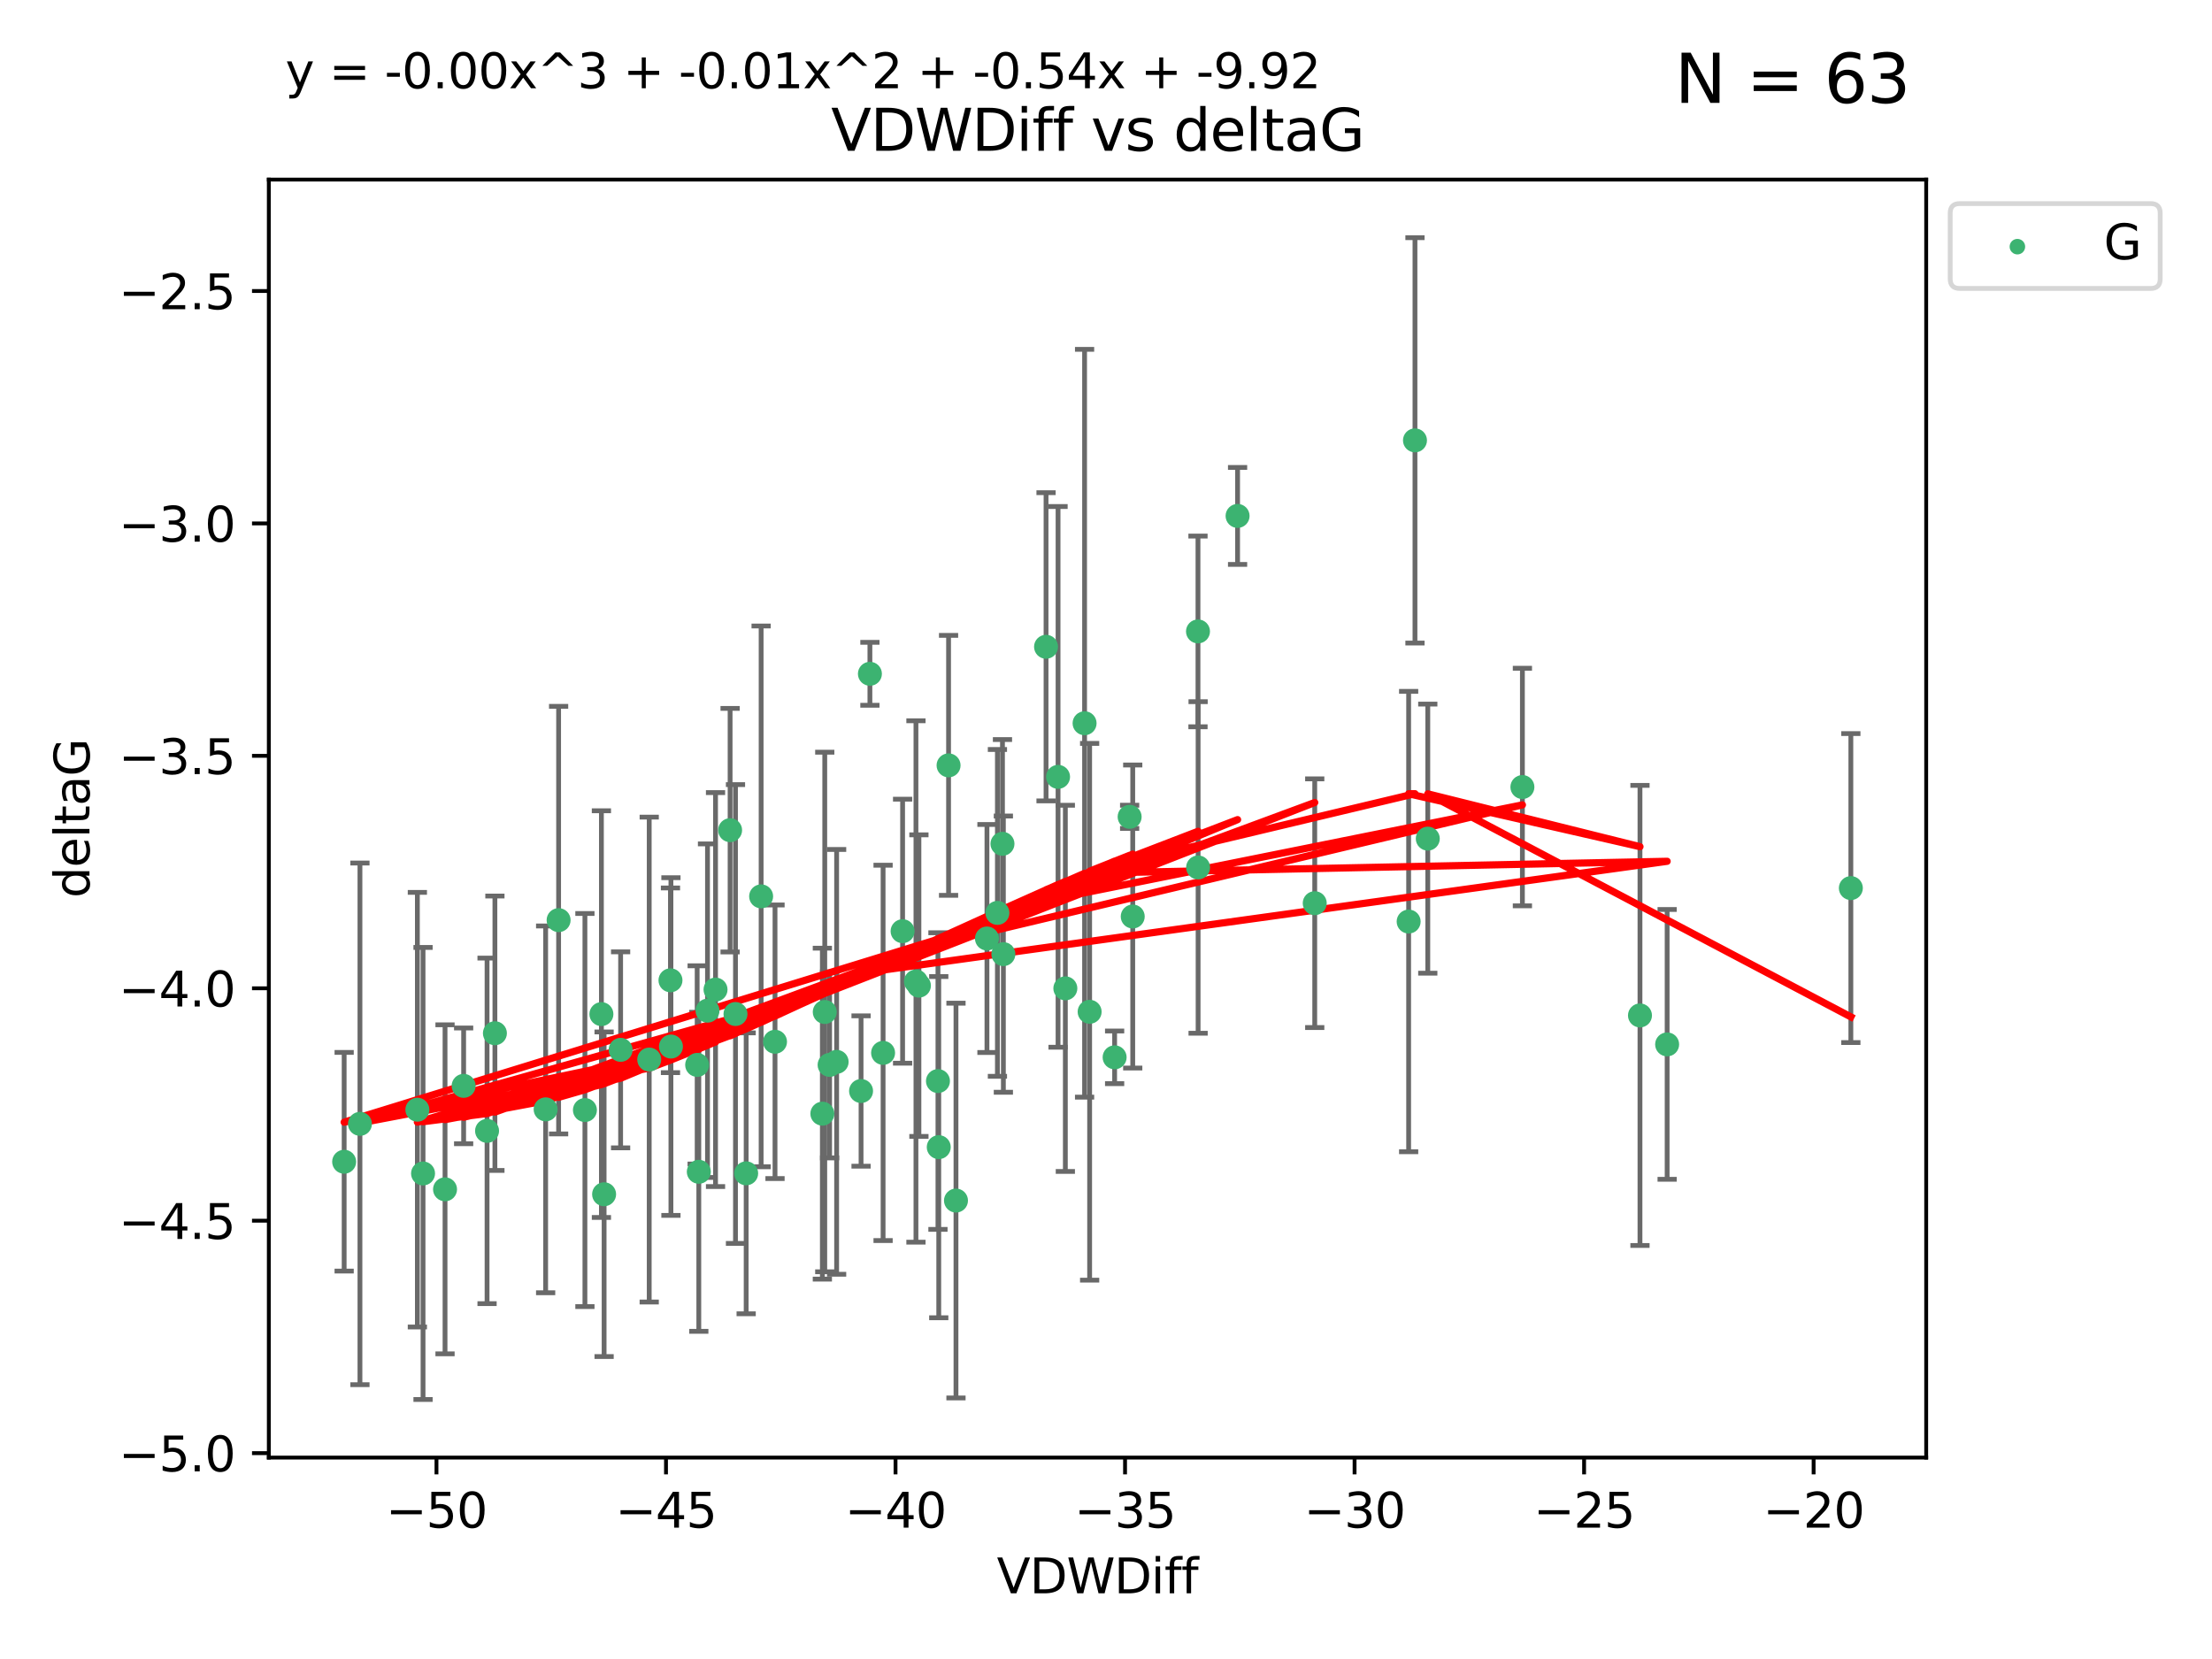 <?xml version="1.0" encoding="utf-8" standalone="no"?>
<!DOCTYPE svg PUBLIC "-//W3C//DTD SVG 1.1//EN"
  "http://www.w3.org/Graphics/SVG/1.1/DTD/svg11.dtd">
<svg xmlns:xlink="http://www.w3.org/1999/xlink" width="460.8pt" height="345.6pt" viewBox="0 0 460.8 345.6" xmlns="http://www.w3.org/2000/svg" version="1.1">
 <defs>
  <style type="text/css">*{stroke-linejoin: round; stroke-linecap: butt}</style>
 </defs>
 <g id="figure_1">
  <g id="patch_1">
   <path d="M 0 345.6 
L 460.8 345.6 
L 460.8 0 
L 0 0 
z
" style="fill: #ffffff"/>
  </g>
  <g id="axes_1">
   <g id="patch_2">
    <path d="M 56 303.64 
L 401.26 303.64 
L 401.26 37.411 
L 56 37.411 
z
" style="fill: #ffffff"/>
   </g>
   <g id="PathCollection_1">
    <defs>
     <path id="m3de8882689" d="M 0 1.118 
C 0.297 1.118 0.581 1 0.791 0.791 
C 1 0.581 1.118 0.297 1.118 0 
C 1.118 -0.297 1 -0.581 0.791 -0.791 
C 0.581 -1 0.297 -1.118 0 -1.118 
C -0.297 -1.118 -0.581 -1 -0.791 -0.791 
C -1 -0.581 -1.118 -0.297 -1.118 0 
C -1.118 0.297 -1 0.581 -0.791 0.791 
C -0.581 1 -0.297 1.118 0 1.118 
z
" style="stroke: #3cb371"/>
    </defs>
    <g clip-path="url(#p33f4c40bb8)">
     <use xlink:href="#m3de8882689" x="145.232" y="221.839" style="fill: #3cb371; stroke: #3cb371"/>
     <use xlink:href="#m3de8882689" x="88.128" y="244.454" style="fill: #3cb371; stroke: #3cb371"/>
     <use xlink:href="#m3de8882689" x="101.463" y="235.581" style="fill: #3cb371; stroke: #3cb371"/>
     <use xlink:href="#m3de8882689" x="149.058" y="206.146" style="fill: #3cb371; stroke: #3cb371"/>
     <use xlink:href="#m3de8882689" x="139.768" y="218.017" style="fill: #3cb371; stroke: #3cb371"/>
     <use xlink:href="#m3de8882689" x="135.244" y="220.725" style="fill: #3cb371; stroke: #3cb371"/>
     <use xlink:href="#m3de8882689" x="74.983" y="234.121" style="fill: #3cb371; stroke: #3cb371"/>
     <use xlink:href="#m3de8882689" x="172.823" y="221.839" style="fill: #3cb371; stroke: #3cb371"/>
     <use xlink:href="#m3de8882689" x="195.56" y="238.972" style="fill: #3cb371; stroke: #3cb371"/>
     <use xlink:href="#m3de8882689" x="71.694" y="242.013" style="fill: #3cb371; stroke: #3cb371"/>
     <use xlink:href="#m3de8882689" x="147.387" y="210.541" style="fill: #3cb371; stroke: #3cb371"/>
     <use xlink:href="#m3de8882689" x="145.574" y="244.106" style="fill: #3cb371; stroke: #3cb371"/>
     <use xlink:href="#m3de8882689" x="113.668" y="231.1" style="fill: #3cb371; stroke: #3cb371"/>
     <use xlink:href="#m3de8882689" x="92.709" y="247.757" style="fill: #3cb371; stroke: #3cb371"/>
     <use xlink:href="#m3de8882689" x="158.557" y="186.729" style="fill: #3cb371; stroke: #3cb371"/>
     <use xlink:href="#m3de8882689" x="188.027" y="193.984" style="fill: #3cb371; stroke: #3cb371"/>
     <use xlink:href="#m3de8882689" x="171.813" y="210.816" style="fill: #3cb371; stroke: #3cb371"/>
     <use xlink:href="#m3de8882689" x="129.286" y="218.701" style="fill: #3cb371; stroke: #3cb371"/>
     <use xlink:href="#m3de8882689" x="86.946" y="231.169" style="fill: #3cb371; stroke: #3cb371"/>
     <use xlink:href="#m3de8882689" x="161.45" y="217.019" style="fill: #3cb371; stroke: #3cb371"/>
     <use xlink:href="#m3de8882689" x="174.285" y="221.206" style="fill: #3cb371; stroke: #3cb371"/>
     <use xlink:href="#m3de8882689" x="195.393" y="225.206" style="fill: #3cb371; stroke: #3cb371"/>
     <use xlink:href="#m3de8882689" x="116.369" y="191.682" style="fill: #3cb371; stroke: #3cb371"/>
     <use xlink:href="#m3de8882689" x="121.849" y="231.244" style="fill: #3cb371; stroke: #3cb371"/>
     <use xlink:href="#m3de8882689" x="153.216" y="211.237" style="fill: #3cb371; stroke: #3cb371"/>
     <use xlink:href="#m3de8882689" x="152.094" y="172.942" style="fill: #3cb371; stroke: #3cb371"/>
     <use xlink:href="#m3de8882689" x="179.374" y="227.278" style="fill: #3cb371; stroke: #3cb371"/>
     <use xlink:href="#m3de8882689" x="103.098" y="215.242" style="fill: #3cb371; stroke: #3cb371"/>
     <use xlink:href="#m3de8882689" x="171.313" y="231.996" style="fill: #3cb371; stroke: #3cb371"/>
     <use xlink:href="#m3de8882689" x="273.883" y="188.152" style="fill: #3cb371; stroke: #3cb371"/>
     <use xlink:href="#m3de8882689" x="96.584" y="226.203" style="fill: #3cb371; stroke: #3cb371"/>
     <use xlink:href="#m3de8882689" x="125.285" y="211.258" style="fill: #3cb371; stroke: #3cb371"/>
     <use xlink:href="#m3de8882689" x="125.846" y="248.785" style="fill: #3cb371; stroke: #3cb371"/>
     <use xlink:href="#m3de8882689" x="155.439" y="244.427" style="fill: #3cb371; stroke: #3cb371"/>
     <use xlink:href="#m3de8882689" x="235.969" y="190.925" style="fill: #3cb371; stroke: #3cb371"/>
     <use xlink:href="#m3de8882689" x="217.911" y="134.737" style="fill: #3cb371; stroke: #3cb371"/>
     <use xlink:href="#m3de8882689" x="249.563" y="131.536" style="fill: #3cb371; stroke: #3cb371"/>
     <use xlink:href="#m3de8882689" x="190.81" y="204.459" style="fill: #3cb371; stroke: #3cb371"/>
     <use xlink:href="#m3de8882689" x="232.197" y="220.259" style="fill: #3cb371; stroke: #3cb371"/>
     <use xlink:href="#m3de8882689" x="209.021" y="198.764" style="fill: #3cb371; stroke: #3cb371"/>
     <use xlink:href="#m3de8882689" x="183.964" y="219.335" style="fill: #3cb371; stroke: #3cb371"/>
     <use xlink:href="#m3de8882689" x="199.148" y="250.1" style="fill: #3cb371; stroke: #3cb371"/>
     <use xlink:href="#m3de8882689" x="249.589" y="180.705" style="fill: #3cb371; stroke: #3cb371"/>
     <use xlink:href="#m3de8882689" x="205.601" y="195.507" style="fill: #3cb371; stroke: #3cb371"/>
     <use xlink:href="#m3de8882689" x="139.672" y="204.216" style="fill: #3cb371; stroke: #3cb371"/>
     <use xlink:href="#m3de8882689" x="221.931" y="205.891" style="fill: #3cb371; stroke: #3cb371"/>
     <use xlink:href="#m3de8882689" x="191.428" y="205.324" style="fill: #3cb371; stroke: #3cb371"/>
     <use xlink:href="#m3de8882689" x="317.144" y="163.954" style="fill: #3cb371; stroke: #3cb371"/>
     <use xlink:href="#m3de8882689" x="208.833" y="175.78" style="fill: #3cb371; stroke: #3cb371"/>
     <use xlink:href="#m3de8882689" x="225.939" y="150.666" style="fill: #3cb371; stroke: #3cb371"/>
     <use xlink:href="#m3de8882689" x="347.295" y="217.565" style="fill: #3cb371; stroke: #3cb371"/>
     <use xlink:href="#m3de8882689" x="181.218" y="140.365" style="fill: #3cb371; stroke: #3cb371"/>
     <use xlink:href="#m3de8882689" x="257.811" y="107.475" style="fill: #3cb371; stroke: #3cb371"/>
     <use xlink:href="#m3de8882689" x="207.78" y="190.172" style="fill: #3cb371; stroke: #3cb371"/>
     <use xlink:href="#m3de8882689" x="220.412" y="161.836" style="fill: #3cb371; stroke: #3cb371"/>
     <use xlink:href="#m3de8882689" x="197.604" y="159.439" style="fill: #3cb371; stroke: #3cb371"/>
     <use xlink:href="#m3de8882689" x="235.324" y="170.16" style="fill: #3cb371; stroke: #3cb371"/>
     <use xlink:href="#m3de8882689" x="226.991" y="210.775" style="fill: #3cb371; stroke: #3cb371"/>
     <use xlink:href="#m3de8882689" x="294.765" y="91.737" style="fill: #3cb371; stroke: #3cb371"/>
     <use xlink:href="#m3de8882689" x="293.447" y="191.977" style="fill: #3cb371; stroke: #3cb371"/>
     <use xlink:href="#m3de8882689" x="341.637" y="211.534" style="fill: #3cb371; stroke: #3cb371"/>
     <use xlink:href="#m3de8882689" x="297.434" y="174.704" style="fill: #3cb371; stroke: #3cb371"/>
     <use xlink:href="#m3de8882689" x="385.566" y="185.004" style="fill: #3cb371; stroke: #3cb371"/>
    </g>
   </g>
   <g id="matplotlib.axis_1">
    <g id="xtick_1">
     <g id="line2d_1">
      <defs>
       <path id="ma4b8aa9ed6" d="M 0 0 
L 0 3.5 
" style="stroke: #000000; stroke-width: 0.8"/>
      </defs>
      <g>
       <use xlink:href="#ma4b8aa9ed6" x="90.925" y="303.64" style="stroke: #000000; stroke-width: 0.8"/>
      </g>
     </g>
     <g id="text_1">
      <!-- −50 -->
      <g transform="translate(80.373 318.238)scale(0.1 -0.1)">
       <defs>
        <path id="DejaVuSans-2212" d="M 678 2272 
L 4684 2272 
L 4684 1741 
L 678 1741 
L 678 2272 
z
" transform="scale(0.016)"/>
        <path id="DejaVuSans-35" d="M 691 4666 
L 3169 4666 
L 3169 4134 
L 1269 4134 
L 1269 2991 
Q 1406 3038 1543 3061 
Q 1681 3084 1819 3084 
Q 2600 3084 3056 2656 
Q 3513 2228 3513 1497 
Q 3513 744 3044 326 
Q 2575 -91 1722 -91 
Q 1428 -91 1123 -41 
Q 819 9 494 109 
L 494 744 
Q 775 591 1075 516 
Q 1375 441 1709 441 
Q 2250 441 2565 725 
Q 2881 1009 2881 1497 
Q 2881 1984 2565 2268 
Q 2250 2553 1709 2553 
Q 1456 2553 1204 2497 
Q 953 2441 691 2322 
L 691 4666 
z
" transform="scale(0.016)"/>
        <path id="DejaVuSans-30" d="M 2034 4250 
Q 1547 4250 1301 3770 
Q 1056 3291 1056 2328 
Q 1056 1369 1301 889 
Q 1547 409 2034 409 
Q 2525 409 2770 889 
Q 3016 1369 3016 2328 
Q 3016 3291 2770 3770 
Q 2525 4250 2034 4250 
z
M 2034 4750 
Q 2819 4750 3233 4129 
Q 3647 3509 3647 2328 
Q 3647 1150 3233 529 
Q 2819 -91 2034 -91 
Q 1250 -91 836 529 
Q 422 1150 422 2328 
Q 422 3509 836 4129 
Q 1250 4750 2034 4750 
z
" transform="scale(0.016)"/>
       </defs>
       <use xlink:href="#DejaVuSans-2212"/>
       <use xlink:href="#DejaVuSans-35" x="83.789"/>
       <use xlink:href="#DejaVuSans-30" x="147.412"/>
      </g>
     </g>
    </g>
    <g id="xtick_2">
     <g id="line2d_2">
      <g>
       <use xlink:href="#ma4b8aa9ed6" x="138.74" y="303.64" style="stroke: #000000; stroke-width: 0.8"/>
      </g>
     </g>
     <g id="text_2">
      <!-- −45 -->
      <g transform="translate(128.187 318.238)scale(0.1 -0.1)">
       <defs>
        <path id="DejaVuSans-34" d="M 2419 4116 
L 825 1625 
L 2419 1625 
L 2419 4116 
z
M 2253 4666 
L 3047 4666 
L 3047 1625 
L 3713 1625 
L 3713 1100 
L 3047 1100 
L 3047 0 
L 2419 0 
L 2419 1100 
L 313 1100 
L 313 1709 
L 2253 4666 
z
" transform="scale(0.016)"/>
       </defs>
       <use xlink:href="#DejaVuSans-2212"/>
       <use xlink:href="#DejaVuSans-34" x="83.789"/>
       <use xlink:href="#DejaVuSans-35" x="147.412"/>
      </g>
     </g>
    </g>
    <g id="xtick_3">
     <g id="line2d_3">
      <g>
       <use xlink:href="#ma4b8aa9ed6" x="186.554" y="303.64" style="stroke: #000000; stroke-width: 0.8"/>
      </g>
     </g>
     <g id="text_3">
      <!-- −40 -->
      <g transform="translate(176.001 318.238)scale(0.1 -0.1)">
       <use xlink:href="#DejaVuSans-2212"/>
       <use xlink:href="#DejaVuSans-34" x="83.789"/>
       <use xlink:href="#DejaVuSans-30" x="147.412"/>
      </g>
     </g>
    </g>
    <g id="xtick_4">
     <g id="line2d_4">
      <g>
       <use xlink:href="#ma4b8aa9ed6" x="234.368" y="303.64" style="stroke: #000000; stroke-width: 0.8"/>
      </g>
     </g>
     <g id="text_4">
      <!-- −35 -->
      <g transform="translate(223.815 318.238)scale(0.1 -0.1)">
       <defs>
        <path id="DejaVuSans-33" d="M 2597 2516 
Q 3050 2419 3304 2112 
Q 3559 1806 3559 1356 
Q 3559 666 3084 287 
Q 2609 -91 1734 -91 
Q 1441 -91 1130 -33 
Q 819 25 488 141 
L 488 750 
Q 750 597 1062 519 
Q 1375 441 1716 441 
Q 2309 441 2620 675 
Q 2931 909 2931 1356 
Q 2931 1769 2642 2001 
Q 2353 2234 1838 2234 
L 1294 2234 
L 1294 2753 
L 1863 2753 
Q 2328 2753 2575 2939 
Q 2822 3125 2822 3475 
Q 2822 3834 2567 4026 
Q 2313 4219 1838 4219 
Q 1578 4219 1281 4162 
Q 984 4106 628 3988 
L 628 4550 
Q 988 4650 1302 4700 
Q 1616 4750 1894 4750 
Q 2613 4750 3031 4423 
Q 3450 4097 3450 3541 
Q 3450 3153 3228 2886 
Q 3006 2619 2597 2516 
z
" transform="scale(0.016)"/>
       </defs>
       <use xlink:href="#DejaVuSans-2212"/>
       <use xlink:href="#DejaVuSans-33" x="83.789"/>
       <use xlink:href="#DejaVuSans-35" x="147.412"/>
      </g>
     </g>
    </g>
    <g id="xtick_5">
     <g id="line2d_5">
      <g>
       <use xlink:href="#ma4b8aa9ed6" x="282.182" y="303.64" style="stroke: #000000; stroke-width: 0.8"/>
      </g>
     </g>
     <g id="text_5">
      <!-- −30 -->
      <g transform="translate(271.629 318.238)scale(0.1 -0.1)">
       <use xlink:href="#DejaVuSans-2212"/>
       <use xlink:href="#DejaVuSans-33" x="83.789"/>
       <use xlink:href="#DejaVuSans-30" x="147.412"/>
      </g>
     </g>
    </g>
    <g id="xtick_6">
     <g id="line2d_6">
      <g>
       <use xlink:href="#ma4b8aa9ed6" x="329.996" y="303.64" style="stroke: #000000; stroke-width: 0.8"/>
      </g>
     </g>
     <g id="text_6">
      <!-- −25 -->
      <g transform="translate(319.444 318.238)scale(0.1 -0.1)">
       <defs>
        <path id="DejaVuSans-32" d="M 1228 531 
L 3431 531 
L 3431 0 
L 469 0 
L 469 531 
Q 828 903 1448 1529 
Q 2069 2156 2228 2338 
Q 2531 2678 2651 2914 
Q 2772 3150 2772 3378 
Q 2772 3750 2511 3984 
Q 2250 4219 1831 4219 
Q 1534 4219 1204 4116 
Q 875 4013 500 3803 
L 500 4441 
Q 881 4594 1212 4672 
Q 1544 4750 1819 4750 
Q 2544 4750 2975 4387 
Q 3406 4025 3406 3419 
Q 3406 3131 3298 2873 
Q 3191 2616 2906 2266 
Q 2828 2175 2409 1742 
Q 1991 1309 1228 531 
z
" transform="scale(0.016)"/>
       </defs>
       <use xlink:href="#DejaVuSans-2212"/>
       <use xlink:href="#DejaVuSans-32" x="83.789"/>
       <use xlink:href="#DejaVuSans-35" x="147.412"/>
      </g>
     </g>
    </g>
    <g id="xtick_7">
     <g id="line2d_7">
      <g>
       <use xlink:href="#ma4b8aa9ed6" x="377.81" y="303.64" style="stroke: #000000; stroke-width: 0.8"/>
      </g>
     </g>
     <g id="text_7">
      <!-- −20 -->
      <g transform="translate(367.258 318.238)scale(0.1 -0.1)">
       <use xlink:href="#DejaVuSans-2212"/>
       <use xlink:href="#DejaVuSans-32" x="83.789"/>
       <use xlink:href="#DejaVuSans-30" x="147.412"/>
      </g>
     </g>
    </g>
    <g id="text_8">
     <!-- VDWDiff -->
     <g transform="translate(207.657 331.917)scale(0.1 -0.1)">
      <defs>
       <path id="DejaVuSans-56" d="M 1831 0 
L 50 4666 
L 709 4666 
L 2188 738 
L 3669 4666 
L 4325 4666 
L 2547 0 
L 1831 0 
z
" transform="scale(0.016)"/>
       <path id="DejaVuSans-44" d="M 1259 4147 
L 1259 519 
L 2022 519 
Q 2988 519 3436 956 
Q 3884 1394 3884 2338 
Q 3884 3275 3436 3711 
Q 2988 4147 2022 4147 
L 1259 4147 
z
M 628 4666 
L 1925 4666 
Q 3281 4666 3915 4102 
Q 4550 3538 4550 2338 
Q 4550 1131 3912 565 
Q 3275 0 1925 0 
L 628 0 
L 628 4666 
z
" transform="scale(0.016)"/>
       <path id="DejaVuSans-57" d="M 213 4666 
L 850 4666 
L 1831 722 
L 2809 4666 
L 3519 4666 
L 4500 722 
L 5478 4666 
L 6119 4666 
L 4947 0 
L 4153 0 
L 3169 4050 
L 2175 0 
L 1381 0 
L 213 4666 
z
" transform="scale(0.016)"/>
       <path id="DejaVuSans-69" d="M 603 3500 
L 1178 3500 
L 1178 0 
L 603 0 
L 603 3500 
z
M 603 4863 
L 1178 4863 
L 1178 4134 
L 603 4134 
L 603 4863 
z
" transform="scale(0.016)"/>
       <path id="DejaVuSans-66" d="M 2375 4863 
L 2375 4384 
L 1825 4384 
Q 1516 4384 1395 4259 
Q 1275 4134 1275 3809 
L 1275 3500 
L 2222 3500 
L 2222 3053 
L 1275 3053 
L 1275 0 
L 697 0 
L 697 3053 
L 147 3053 
L 147 3500 
L 697 3500 
L 697 3744 
Q 697 4328 969 4595 
Q 1241 4863 1831 4863 
L 2375 4863 
z
" transform="scale(0.016)"/>
      </defs>
      <use xlink:href="#DejaVuSans-56"/>
      <use xlink:href="#DejaVuSans-44" x="68.408"/>
      <use xlink:href="#DejaVuSans-57" x="145.41"/>
      <use xlink:href="#DejaVuSans-44" x="244.287"/>
      <use xlink:href="#DejaVuSans-69" x="321.289"/>
      <use xlink:href="#DejaVuSans-66" x="349.072"/>
      <use xlink:href="#DejaVuSans-66" x="384.277"/>
     </g>
    </g>
   </g>
   <g id="matplotlib.axis_2">
    <g id="ytick_1">
     <g id="line2d_8">
      <defs>
       <path id="m12afcbef94" d="M 0 0 
L -3.5 0 
" style="stroke: #000000; stroke-width: 0.8"/>
      </defs>
      <g>
       <use xlink:href="#m12afcbef94" x="56" y="302.714" style="stroke: #000000; stroke-width: 0.8"/>
      </g>
     </g>
     <g id="text_9">
      <!-- −5.0 -->
      <g transform="translate(24.717 306.513)scale(0.1 -0.1)">
       <defs>
        <path id="DejaVuSans-2e" d="M 684 794 
L 1344 794 
L 1344 0 
L 684 0 
L 684 794 
z
" transform="scale(0.016)"/>
       </defs>
       <use xlink:href="#DejaVuSans-2212"/>
       <use xlink:href="#DejaVuSans-35" x="83.789"/>
       <use xlink:href="#DejaVuSans-2e" x="147.412"/>
       <use xlink:href="#DejaVuSans-30" x="179.199"/>
      </g>
     </g>
    </g>
    <g id="ytick_2">
     <g id="line2d_9">
      <g>
       <use xlink:href="#m12afcbef94" x="56" y="254.295" style="stroke: #000000; stroke-width: 0.8"/>
      </g>
     </g>
     <g id="text_10">
      <!-- −4.5 -->
      <g transform="translate(24.717 258.094)scale(0.1 -0.1)">
       <use xlink:href="#DejaVuSans-2212"/>
       <use xlink:href="#DejaVuSans-34" x="83.789"/>
       <use xlink:href="#DejaVuSans-2e" x="147.412"/>
       <use xlink:href="#DejaVuSans-35" x="179.199"/>
      </g>
     </g>
    </g>
    <g id="ytick_3">
     <g id="line2d_10">
      <g>
       <use xlink:href="#m12afcbef94" x="56" y="205.876" style="stroke: #000000; stroke-width: 0.8"/>
      </g>
     </g>
     <g id="text_11">
      <!-- −4.0 -->
      <g transform="translate(24.717 209.675)scale(0.1 -0.1)">
       <use xlink:href="#DejaVuSans-2212"/>
       <use xlink:href="#DejaVuSans-34" x="83.789"/>
       <use xlink:href="#DejaVuSans-2e" x="147.412"/>
       <use xlink:href="#DejaVuSans-30" x="179.199"/>
      </g>
     </g>
    </g>
    <g id="ytick_4">
     <g id="line2d_11">
      <g>
       <use xlink:href="#m12afcbef94" x="56" y="157.456" style="stroke: #000000; stroke-width: 0.8"/>
      </g>
     </g>
     <g id="text_12">
      <!-- −3.5 -->
      <g transform="translate(24.717 161.256)scale(0.1 -0.1)">
       <use xlink:href="#DejaVuSans-2212"/>
       <use xlink:href="#DejaVuSans-33" x="83.789"/>
       <use xlink:href="#DejaVuSans-2e" x="147.412"/>
       <use xlink:href="#DejaVuSans-35" x="179.199"/>
      </g>
     </g>
    </g>
    <g id="ytick_5">
     <g id="line2d_12">
      <g>
       <use xlink:href="#m12afcbef94" x="56" y="109.037" style="stroke: #000000; stroke-width: 0.8"/>
      </g>
     </g>
     <g id="text_13">
      <!-- −3.0 -->
      <g transform="translate(24.717 112.837)scale(0.1 -0.1)">
       <use xlink:href="#DejaVuSans-2212"/>
       <use xlink:href="#DejaVuSans-33" x="83.789"/>
       <use xlink:href="#DejaVuSans-2e" x="147.412"/>
       <use xlink:href="#DejaVuSans-30" x="179.199"/>
      </g>
     </g>
    </g>
    <g id="ytick_6">
     <g id="line2d_13">
      <g>
       <use xlink:href="#m12afcbef94" x="56" y="60.618" style="stroke: #000000; stroke-width: 0.8"/>
      </g>
     </g>
     <g id="text_14">
      <!-- −2.5 -->
      <g transform="translate(24.717 64.417)scale(0.1 -0.1)">
       <use xlink:href="#DejaVuSans-2212"/>
       <use xlink:href="#DejaVuSans-32" x="83.789"/>
       <use xlink:href="#DejaVuSans-2e" x="147.412"/>
       <use xlink:href="#DejaVuSans-35" x="179.199"/>
      </g>
     </g>
    </g>
    <g id="text_15">
     <!-- deltaG -->
     <g transform="translate(18.637 187.064)rotate(-90)scale(0.1 -0.1)">
      <defs>
       <path id="DejaVuSans-64" d="M 2906 2969 
L 2906 4863 
L 3481 4863 
L 3481 0 
L 2906 0 
L 2906 525 
Q 2725 213 2448 61 
Q 2172 -91 1784 -91 
Q 1150 -91 751 415 
Q 353 922 353 1747 
Q 353 2572 751 3078 
Q 1150 3584 1784 3584 
Q 2172 3584 2448 3432 
Q 2725 3281 2906 2969 
z
M 947 1747 
Q 947 1113 1208 752 
Q 1469 391 1925 391 
Q 2381 391 2643 752 
Q 2906 1113 2906 1747 
Q 2906 2381 2643 2742 
Q 2381 3103 1925 3103 
Q 1469 3103 1208 2742 
Q 947 2381 947 1747 
z
" transform="scale(0.016)"/>
       <path id="DejaVuSans-65" d="M 3597 1894 
L 3597 1613 
L 953 1613 
Q 991 1019 1311 708 
Q 1631 397 2203 397 
Q 2534 397 2845 478 
Q 3156 559 3463 722 
L 3463 178 
Q 3153 47 2828 -22 
Q 2503 -91 2169 -91 
Q 1331 -91 842 396 
Q 353 884 353 1716 
Q 353 2575 817 3079 
Q 1281 3584 2069 3584 
Q 2775 3584 3186 3129 
Q 3597 2675 3597 1894 
z
M 3022 2063 
Q 3016 2534 2758 2815 
Q 2500 3097 2075 3097 
Q 1594 3097 1305 2825 
Q 1016 2553 972 2059 
L 3022 2063 
z
" transform="scale(0.016)"/>
       <path id="DejaVuSans-6c" d="M 603 4863 
L 1178 4863 
L 1178 0 
L 603 0 
L 603 4863 
z
" transform="scale(0.016)"/>
       <path id="DejaVuSans-74" d="M 1172 4494 
L 1172 3500 
L 2356 3500 
L 2356 3053 
L 1172 3053 
L 1172 1153 
Q 1172 725 1289 603 
Q 1406 481 1766 481 
L 2356 481 
L 2356 0 
L 1766 0 
Q 1100 0 847 248 
Q 594 497 594 1153 
L 594 3053 
L 172 3053 
L 172 3500 
L 594 3500 
L 594 4494 
L 1172 4494 
z
" transform="scale(0.016)"/>
       <path id="DejaVuSans-61" d="M 2194 1759 
Q 1497 1759 1228 1600 
Q 959 1441 959 1056 
Q 959 750 1161 570 
Q 1363 391 1709 391 
Q 2188 391 2477 730 
Q 2766 1069 2766 1631 
L 2766 1759 
L 2194 1759 
z
M 3341 1997 
L 3341 0 
L 2766 0 
L 2766 531 
Q 2569 213 2275 61 
Q 1981 -91 1556 -91 
Q 1019 -91 701 211 
Q 384 513 384 1019 
Q 384 1609 779 1909 
Q 1175 2209 1959 2209 
L 2766 2209 
L 2766 2266 
Q 2766 2663 2505 2880 
Q 2244 3097 1772 3097 
Q 1472 3097 1187 3025 
Q 903 2953 641 2809 
L 641 3341 
Q 956 3463 1253 3523 
Q 1550 3584 1831 3584 
Q 2591 3584 2966 3190 
Q 3341 2797 3341 1997 
z
" transform="scale(0.016)"/>
       <path id="DejaVuSans-47" d="M 3809 666 
L 3809 1919 
L 2778 1919 
L 2778 2438 
L 4434 2438 
L 4434 434 
Q 4069 175 3628 42 
Q 3188 -91 2688 -91 
Q 1594 -91 976 548 
Q 359 1188 359 2328 
Q 359 3472 976 4111 
Q 1594 4750 2688 4750 
Q 3144 4750 3555 4637 
Q 3966 4525 4313 4306 
L 4313 3634 
Q 3963 3931 3569 4081 
Q 3175 4231 2741 4231 
Q 1884 4231 1454 3753 
Q 1025 3275 1025 2328 
Q 1025 1384 1454 906 
Q 1884 428 2741 428 
Q 3075 428 3337 486 
Q 3600 544 3809 666 
z
" transform="scale(0.016)"/>
      </defs>
      <use xlink:href="#DejaVuSans-64"/>
      <use xlink:href="#DejaVuSans-65" x="63.477"/>
      <use xlink:href="#DejaVuSans-6c" x="125"/>
      <use xlink:href="#DejaVuSans-74" x="152.783"/>
      <use xlink:href="#DejaVuSans-61" x="191.992"/>
      <use xlink:href="#DejaVuSans-47" x="253.271"/>
     </g>
    </g>
   </g>
   <g id="LineCollection_1">
    <path d="M 145.232 242.486 
L 145.232 201.192 
" clip-path="url(#p33f4c40bb8)" style="fill: none; stroke: #696969"/>
    <path d="M 88.128 291.539 
L 88.128 197.37 
" clip-path="url(#p33f4c40bb8)" style="fill: none; stroke: #696969"/>
    <path d="M 101.463 271.571 
L 101.463 199.591 
" clip-path="url(#p33f4c40bb8)" style="fill: none; stroke: #696969"/>
    <path d="M 149.058 247.18 
L 149.058 165.112 
" clip-path="url(#p33f4c40bb8)" style="fill: none; stroke: #696969"/>
    <path d="M 139.768 253.19 
L 139.768 182.843 
" clip-path="url(#p33f4c40bb8)" style="fill: none; stroke: #696969"/>
    <path d="M 135.244 271.233 
L 135.244 170.216 
" clip-path="url(#p33f4c40bb8)" style="fill: none; stroke: #696969"/>
    <path d="M 74.983 288.458 
L 74.983 179.784 
" clip-path="url(#p33f4c40bb8)" style="fill: none; stroke: #696969"/>
    <path d="M 172.823 241.213 
L 172.823 202.465 
" clip-path="url(#p33f4c40bb8)" style="fill: none; stroke: #696969"/>
    <path d="M 195.56 274.512 
L 195.56 203.431 
" clip-path="url(#p33f4c40bb8)" style="fill: none; stroke: #696969"/>
    <path d="M 71.694 264.791 
L 71.694 219.236 
" clip-path="url(#p33f4c40bb8)" style="fill: none; stroke: #696969"/>
    <path d="M 147.387 245.285 
L 147.387 175.796 
" clip-path="url(#p33f4c40bb8)" style="fill: none; stroke: #696969"/>
    <path d="M 145.574 277.338 
L 145.574 210.875 
" clip-path="url(#p33f4c40bb8)" style="fill: none; stroke: #696969"/>
    <path d="M 113.668 269.304 
L 113.668 192.895 
" clip-path="url(#p33f4c40bb8)" style="fill: none; stroke: #696969"/>
    <path d="M 92.709 282.027 
L 92.709 213.486 
" clip-path="url(#p33f4c40bb8)" style="fill: none; stroke: #696969"/>
    <path d="M 158.557 243.055 
L 158.557 130.404 
" clip-path="url(#p33f4c40bb8)" style="fill: none; stroke: #696969"/>
    <path d="M 188.027 221.488 
L 188.027 166.48 
" clip-path="url(#p33f4c40bb8)" style="fill: none; stroke: #696969"/>
    <path d="M 171.813 264.935 
L 171.813 156.697 
" clip-path="url(#p33f4c40bb8)" style="fill: none; stroke: #696969"/>
    <path d="M 129.286 239.121 
L 129.286 198.282 
" clip-path="url(#p33f4c40bb8)" style="fill: none; stroke: #696969"/>
    <path d="M 86.946 276.437 
L 86.946 185.901 
" clip-path="url(#p33f4c40bb8)" style="fill: none; stroke: #696969"/>
    <path d="M 161.45 245.515 
L 161.45 188.524 
" clip-path="url(#p33f4c40bb8)" style="fill: none; stroke: #696969"/>
    <path d="M 174.285 265.453 
L 174.285 176.958 
" clip-path="url(#p33f4c40bb8)" style="fill: none; stroke: #696969"/>
    <path d="M 195.393 256.103 
L 195.393 194.31 
" clip-path="url(#p33f4c40bb8)" style="fill: none; stroke: #696969"/>
    <path d="M 116.369 236.221 
L 116.369 147.143 
" clip-path="url(#p33f4c40bb8)" style="fill: none; stroke: #696969"/>
    <path d="M 121.849 272.186 
L 121.849 190.302 
" clip-path="url(#p33f4c40bb8)" style="fill: none; stroke: #696969"/>
    <path d="M 153.216 259.022 
L 153.216 163.451 
" clip-path="url(#p33f4c40bb8)" style="fill: none; stroke: #696969"/>
    <path d="M 152.094 198.311 
L 152.094 147.573 
" clip-path="url(#p33f4c40bb8)" style="fill: none; stroke: #696969"/>
    <path d="M 179.374 242.937 
L 179.374 211.62 
" clip-path="url(#p33f4c40bb8)" style="fill: none; stroke: #696969"/>
    <path d="M 103.098 243.822 
L 103.098 186.661 
" clip-path="url(#p33f4c40bb8)" style="fill: none; stroke: #696969"/>
    <path d="M 171.313 266.465 
L 171.313 197.526 
" clip-path="url(#p33f4c40bb8)" style="fill: none; stroke: #696969"/>
    <path d="M 273.883 214.056 
L 273.883 162.249 
" clip-path="url(#p33f4c40bb8)" style="fill: none; stroke: #696969"/>
    <path d="M 96.584 238.261 
L 96.584 214.145 
" clip-path="url(#p33f4c40bb8)" style="fill: none; stroke: #696969"/>
    <path d="M 125.285 253.617 
L 125.285 168.899 
" clip-path="url(#p33f4c40bb8)" style="fill: none; stroke: #696969"/>
    <path d="M 125.846 282.594 
L 125.846 214.976 
" clip-path="url(#p33f4c40bb8)" style="fill: none; stroke: #696969"/>
    <path d="M 155.439 273.681 
L 155.439 215.173 
" clip-path="url(#p33f4c40bb8)" style="fill: none; stroke: #696969"/>
    <path d="M 235.969 222.489 
L 235.969 159.361 
" clip-path="url(#p33f4c40bb8)" style="fill: none; stroke: #696969"/>
    <path d="M 217.911 166.836 
L 217.911 102.638 
" clip-path="url(#p33f4c40bb8)" style="fill: none; stroke: #696969"/>
    <path d="M 249.563 151.399 
L 249.563 111.672 
" clip-path="url(#p33f4c40bb8)" style="fill: none; stroke: #696969"/>
    <path d="M 190.81 258.768 
L 190.81 150.151 
" clip-path="url(#p33f4c40bb8)" style="fill: none; stroke: #696969"/>
    <path d="M 232.197 225.744 
L 232.197 214.775 
" clip-path="url(#p33f4c40bb8)" style="fill: none; stroke: #696969"/>
    <path d="M 209.021 227.537 
L 209.021 169.991 
" clip-path="url(#p33f4c40bb8)" style="fill: none; stroke: #696969"/>
    <path d="M 183.964 258.429 
L 183.964 180.24 
" clip-path="url(#p33f4c40bb8)" style="fill: none; stroke: #696969"/>
    <path d="M 199.148 291.218 
L 199.148 208.983 
" clip-path="url(#p33f4c40bb8)" style="fill: none; stroke: #696969"/>
    <path d="M 249.589 215.241 
L 249.589 146.169 
" clip-path="url(#p33f4c40bb8)" style="fill: none; stroke: #696969"/>
    <path d="M 205.601 219.255 
L 205.601 171.758 
" clip-path="url(#p33f4c40bb8)" style="fill: none; stroke: #696969"/>
    <path d="M 139.672 223.451 
L 139.672 184.98 
" clip-path="url(#p33f4c40bb8)" style="fill: none; stroke: #696969"/>
    <path d="M 221.931 244.031 
L 221.931 167.751 
" clip-path="url(#p33f4c40bb8)" style="fill: none; stroke: #696969"/>
    <path d="M 191.428 236.737 
L 191.428 173.91 
" clip-path="url(#p33f4c40bb8)" style="fill: none; stroke: #696969"/>
    <path d="M 317.144 188.697 
L 317.144 139.212 
" clip-path="url(#p33f4c40bb8)" style="fill: none; stroke: #696969"/>
    <path d="M 208.833 197.499 
L 208.833 154.062 
" clip-path="url(#p33f4c40bb8)" style="fill: none; stroke: #696969"/>
    <path d="M 225.939 228.555 
L 225.939 72.778 
" clip-path="url(#p33f4c40bb8)" style="fill: none; stroke: #696969"/>
    <path d="M 347.295 245.666 
L 347.295 189.464 
" clip-path="url(#p33f4c40bb8)" style="fill: none; stroke: #696969"/>
    <path d="M 181.218 146.921 
L 181.218 133.808 
" clip-path="url(#p33f4c40bb8)" style="fill: none; stroke: #696969"/>
    <path d="M 257.811 117.575 
L 257.811 97.375 
" clip-path="url(#p33f4c40bb8)" style="fill: none; stroke: #696969"/>
    <path d="M 207.78 224.211 
L 207.78 156.133 
" clip-path="url(#p33f4c40bb8)" style="fill: none; stroke: #696969"/>
    <path d="M 220.412 218.157 
L 220.412 105.515 
" clip-path="url(#p33f4c40bb8)" style="fill: none; stroke: #696969"/>
    <path d="M 197.604 186.517 
L 197.604 132.36 
" clip-path="url(#p33f4c40bb8)" style="fill: none; stroke: #696969"/>
    <path d="M 235.324 172.577 
L 235.324 167.743 
" clip-path="url(#p33f4c40bb8)" style="fill: none; stroke: #696969"/>
    <path d="M 226.991 266.683 
L 226.991 154.866 
" clip-path="url(#p33f4c40bb8)" style="fill: none; stroke: #696969"/>
    <path d="M 294.765 133.961 
L 294.765 49.513 
" clip-path="url(#p33f4c40bb8)" style="fill: none; stroke: #696969"/>
    <path d="M 293.447 239.933 
L 293.447 144.021 
" clip-path="url(#p33f4c40bb8)" style="fill: none; stroke: #696969"/>
    <path d="M 341.637 259.458 
L 341.637 163.611 
" clip-path="url(#p33f4c40bb8)" style="fill: none; stroke: #696969"/>
    <path d="M 297.434 202.73 
L 297.434 146.678 
" clip-path="url(#p33f4c40bb8)" style="fill: none; stroke: #696969"/>
    <path d="M 385.566 217.186 
L 385.566 152.823 
" clip-path="url(#p33f4c40bb8)" style="fill: none; stroke: #696969"/>
   </g>
   <g id="line2d_14">
    <defs>
     <path id="m86ed4e53d3" d="M 2 0 
L -2 -0 
" style="stroke: #696969"/>
    </defs>
    <g clip-path="url(#p33f4c40bb8)">
     <use xlink:href="#m86ed4e53d3" x="145.232" y="242.486" style="fill: #696969; stroke: #696969"/>
     <use xlink:href="#m86ed4e53d3" x="88.128" y="291.539" style="fill: #696969; stroke: #696969"/>
     <use xlink:href="#m86ed4e53d3" x="101.463" y="271.571" style="fill: #696969; stroke: #696969"/>
     <use xlink:href="#m86ed4e53d3" x="149.058" y="247.18" style="fill: #696969; stroke: #696969"/>
     <use xlink:href="#m86ed4e53d3" x="139.768" y="253.19" style="fill: #696969; stroke: #696969"/>
     <use xlink:href="#m86ed4e53d3" x="135.244" y="271.233" style="fill: #696969; stroke: #696969"/>
     <use xlink:href="#m86ed4e53d3" x="74.983" y="288.458" style="fill: #696969; stroke: #696969"/>
     <use xlink:href="#m86ed4e53d3" x="172.823" y="241.213" style="fill: #696969; stroke: #696969"/>
     <use xlink:href="#m86ed4e53d3" x="195.56" y="274.512" style="fill: #696969; stroke: #696969"/>
     <use xlink:href="#m86ed4e53d3" x="71.694" y="264.791" style="fill: #696969; stroke: #696969"/>
     <use xlink:href="#m86ed4e53d3" x="147.387" y="245.285" style="fill: #696969; stroke: #696969"/>
     <use xlink:href="#m86ed4e53d3" x="145.574" y="277.338" style="fill: #696969; stroke: #696969"/>
     <use xlink:href="#m86ed4e53d3" x="113.668" y="269.304" style="fill: #696969; stroke: #696969"/>
     <use xlink:href="#m86ed4e53d3" x="92.709" y="282.027" style="fill: #696969; stroke: #696969"/>
     <use xlink:href="#m86ed4e53d3" x="158.557" y="243.055" style="fill: #696969; stroke: #696969"/>
     <use xlink:href="#m86ed4e53d3" x="188.027" y="221.488" style="fill: #696969; stroke: #696969"/>
     <use xlink:href="#m86ed4e53d3" x="171.813" y="264.935" style="fill: #696969; stroke: #696969"/>
     <use xlink:href="#m86ed4e53d3" x="129.286" y="239.121" style="fill: #696969; stroke: #696969"/>
     <use xlink:href="#m86ed4e53d3" x="86.946" y="276.437" style="fill: #696969; stroke: #696969"/>
     <use xlink:href="#m86ed4e53d3" x="161.45" y="245.515" style="fill: #696969; stroke: #696969"/>
     <use xlink:href="#m86ed4e53d3" x="174.285" y="265.453" style="fill: #696969; stroke: #696969"/>
     <use xlink:href="#m86ed4e53d3" x="195.393" y="256.103" style="fill: #696969; stroke: #696969"/>
     <use xlink:href="#m86ed4e53d3" x="116.369" y="236.221" style="fill: #696969; stroke: #696969"/>
     <use xlink:href="#m86ed4e53d3" x="121.849" y="272.186" style="fill: #696969; stroke: #696969"/>
     <use xlink:href="#m86ed4e53d3" x="153.216" y="259.022" style="fill: #696969; stroke: #696969"/>
     <use xlink:href="#m86ed4e53d3" x="152.094" y="198.311" style="fill: #696969; stroke: #696969"/>
     <use xlink:href="#m86ed4e53d3" x="179.374" y="242.937" style="fill: #696969; stroke: #696969"/>
     <use xlink:href="#m86ed4e53d3" x="103.098" y="243.822" style="fill: #696969; stroke: #696969"/>
     <use xlink:href="#m86ed4e53d3" x="171.313" y="266.465" style="fill: #696969; stroke: #696969"/>
     <use xlink:href="#m86ed4e53d3" x="273.883" y="214.056" style="fill: #696969; stroke: #696969"/>
     <use xlink:href="#m86ed4e53d3" x="96.584" y="238.261" style="fill: #696969; stroke: #696969"/>
     <use xlink:href="#m86ed4e53d3" x="125.285" y="253.617" style="fill: #696969; stroke: #696969"/>
     <use xlink:href="#m86ed4e53d3" x="125.846" y="282.594" style="fill: #696969; stroke: #696969"/>
     <use xlink:href="#m86ed4e53d3" x="155.439" y="273.681" style="fill: #696969; stroke: #696969"/>
     <use xlink:href="#m86ed4e53d3" x="235.969" y="222.489" style="fill: #696969; stroke: #696969"/>
     <use xlink:href="#m86ed4e53d3" x="217.911" y="166.836" style="fill: #696969; stroke: #696969"/>
     <use xlink:href="#m86ed4e53d3" x="249.563" y="151.399" style="fill: #696969; stroke: #696969"/>
     <use xlink:href="#m86ed4e53d3" x="190.81" y="258.768" style="fill: #696969; stroke: #696969"/>
     <use xlink:href="#m86ed4e53d3" x="232.197" y="225.744" style="fill: #696969; stroke: #696969"/>
     <use xlink:href="#m86ed4e53d3" x="209.021" y="227.537" style="fill: #696969; stroke: #696969"/>
     <use xlink:href="#m86ed4e53d3" x="183.964" y="258.429" style="fill: #696969; stroke: #696969"/>
     <use xlink:href="#m86ed4e53d3" x="199.148" y="291.218" style="fill: #696969; stroke: #696969"/>
     <use xlink:href="#m86ed4e53d3" x="249.589" y="215.241" style="fill: #696969; stroke: #696969"/>
     <use xlink:href="#m86ed4e53d3" x="205.601" y="219.255" style="fill: #696969; stroke: #696969"/>
     <use xlink:href="#m86ed4e53d3" x="139.672" y="223.451" style="fill: #696969; stroke: #696969"/>
     <use xlink:href="#m86ed4e53d3" x="221.931" y="244.031" style="fill: #696969; stroke: #696969"/>
     <use xlink:href="#m86ed4e53d3" x="191.428" y="236.737" style="fill: #696969; stroke: #696969"/>
     <use xlink:href="#m86ed4e53d3" x="317.144" y="188.697" style="fill: #696969; stroke: #696969"/>
     <use xlink:href="#m86ed4e53d3" x="208.833" y="197.499" style="fill: #696969; stroke: #696969"/>
     <use xlink:href="#m86ed4e53d3" x="225.939" y="228.555" style="fill: #696969; stroke: #696969"/>
     <use xlink:href="#m86ed4e53d3" x="347.295" y="245.666" style="fill: #696969; stroke: #696969"/>
     <use xlink:href="#m86ed4e53d3" x="181.218" y="146.921" style="fill: #696969; stroke: #696969"/>
     <use xlink:href="#m86ed4e53d3" x="257.811" y="117.575" style="fill: #696969; stroke: #696969"/>
     <use xlink:href="#m86ed4e53d3" x="207.78" y="224.211" style="fill: #696969; stroke: #696969"/>
     <use xlink:href="#m86ed4e53d3" x="220.412" y="218.157" style="fill: #696969; stroke: #696969"/>
     <use xlink:href="#m86ed4e53d3" x="197.604" y="186.517" style="fill: #696969; stroke: #696969"/>
     <use xlink:href="#m86ed4e53d3" x="235.324" y="172.577" style="fill: #696969; stroke: #696969"/>
     <use xlink:href="#m86ed4e53d3" x="226.991" y="266.683" style="fill: #696969; stroke: #696969"/>
     <use xlink:href="#m86ed4e53d3" x="294.765" y="133.961" style="fill: #696969; stroke: #696969"/>
     <use xlink:href="#m86ed4e53d3" x="293.447" y="239.933" style="fill: #696969; stroke: #696969"/>
     <use xlink:href="#m86ed4e53d3" x="341.637" y="259.458" style="fill: #696969; stroke: #696969"/>
     <use xlink:href="#m86ed4e53d3" x="297.434" y="202.73" style="fill: #696969; stroke: #696969"/>
     <use xlink:href="#m86ed4e53d3" x="385.566" y="217.186" style="fill: #696969; stroke: #696969"/>
    </g>
   </g>
   <g id="line2d_15">
    <g clip-path="url(#p33f4c40bb8)">
     <use xlink:href="#m86ed4e53d3" x="145.232" y="201.192" style="fill: #696969; stroke: #696969"/>
     <use xlink:href="#m86ed4e53d3" x="88.128" y="197.37" style="fill: #696969; stroke: #696969"/>
     <use xlink:href="#m86ed4e53d3" x="101.463" y="199.591" style="fill: #696969; stroke: #696969"/>
     <use xlink:href="#m86ed4e53d3" x="149.058" y="165.112" style="fill: #696969; stroke: #696969"/>
     <use xlink:href="#m86ed4e53d3" x="139.768" y="182.843" style="fill: #696969; stroke: #696969"/>
     <use xlink:href="#m86ed4e53d3" x="135.244" y="170.216" style="fill: #696969; stroke: #696969"/>
     <use xlink:href="#m86ed4e53d3" x="74.983" y="179.784" style="fill: #696969; stroke: #696969"/>
     <use xlink:href="#m86ed4e53d3" x="172.823" y="202.465" style="fill: #696969; stroke: #696969"/>
     <use xlink:href="#m86ed4e53d3" x="195.56" y="203.431" style="fill: #696969; stroke: #696969"/>
     <use xlink:href="#m86ed4e53d3" x="71.694" y="219.236" style="fill: #696969; stroke: #696969"/>
     <use xlink:href="#m86ed4e53d3" x="147.387" y="175.796" style="fill: #696969; stroke: #696969"/>
     <use xlink:href="#m86ed4e53d3" x="145.574" y="210.875" style="fill: #696969; stroke: #696969"/>
     <use xlink:href="#m86ed4e53d3" x="113.668" y="192.895" style="fill: #696969; stroke: #696969"/>
     <use xlink:href="#m86ed4e53d3" x="92.709" y="213.486" style="fill: #696969; stroke: #696969"/>
     <use xlink:href="#m86ed4e53d3" x="158.557" y="130.404" style="fill: #696969; stroke: #696969"/>
     <use xlink:href="#m86ed4e53d3" x="188.027" y="166.48" style="fill: #696969; stroke: #696969"/>
     <use xlink:href="#m86ed4e53d3" x="171.813" y="156.697" style="fill: #696969; stroke: #696969"/>
     <use xlink:href="#m86ed4e53d3" x="129.286" y="198.282" style="fill: #696969; stroke: #696969"/>
     <use xlink:href="#m86ed4e53d3" x="86.946" y="185.901" style="fill: #696969; stroke: #696969"/>
     <use xlink:href="#m86ed4e53d3" x="161.45" y="188.524" style="fill: #696969; stroke: #696969"/>
     <use xlink:href="#m86ed4e53d3" x="174.285" y="176.958" style="fill: #696969; stroke: #696969"/>
     <use xlink:href="#m86ed4e53d3" x="195.393" y="194.31" style="fill: #696969; stroke: #696969"/>
     <use xlink:href="#m86ed4e53d3" x="116.369" y="147.143" style="fill: #696969; stroke: #696969"/>
     <use xlink:href="#m86ed4e53d3" x="121.849" y="190.302" style="fill: #696969; stroke: #696969"/>
     <use xlink:href="#m86ed4e53d3" x="153.216" y="163.451" style="fill: #696969; stroke: #696969"/>
     <use xlink:href="#m86ed4e53d3" x="152.094" y="147.573" style="fill: #696969; stroke: #696969"/>
     <use xlink:href="#m86ed4e53d3" x="179.374" y="211.62" style="fill: #696969; stroke: #696969"/>
     <use xlink:href="#m86ed4e53d3" x="103.098" y="186.661" style="fill: #696969; stroke: #696969"/>
     <use xlink:href="#m86ed4e53d3" x="171.313" y="197.526" style="fill: #696969; stroke: #696969"/>
     <use xlink:href="#m86ed4e53d3" x="273.883" y="162.249" style="fill: #696969; stroke: #696969"/>
     <use xlink:href="#m86ed4e53d3" x="96.584" y="214.145" style="fill: #696969; stroke: #696969"/>
     <use xlink:href="#m86ed4e53d3" x="125.285" y="168.899" style="fill: #696969; stroke: #696969"/>
     <use xlink:href="#m86ed4e53d3" x="125.846" y="214.976" style="fill: #696969; stroke: #696969"/>
     <use xlink:href="#m86ed4e53d3" x="155.439" y="215.173" style="fill: #696969; stroke: #696969"/>
     <use xlink:href="#m86ed4e53d3" x="235.969" y="159.361" style="fill: #696969; stroke: #696969"/>
     <use xlink:href="#m86ed4e53d3" x="217.911" y="102.638" style="fill: #696969; stroke: #696969"/>
     <use xlink:href="#m86ed4e53d3" x="249.563" y="111.672" style="fill: #696969; stroke: #696969"/>
     <use xlink:href="#m86ed4e53d3" x="190.81" y="150.151" style="fill: #696969; stroke: #696969"/>
     <use xlink:href="#m86ed4e53d3" x="232.197" y="214.775" style="fill: #696969; stroke: #696969"/>
     <use xlink:href="#m86ed4e53d3" x="209.021" y="169.991" style="fill: #696969; stroke: #696969"/>
     <use xlink:href="#m86ed4e53d3" x="183.964" y="180.24" style="fill: #696969; stroke: #696969"/>
     <use xlink:href="#m86ed4e53d3" x="199.148" y="208.983" style="fill: #696969; stroke: #696969"/>
     <use xlink:href="#m86ed4e53d3" x="249.589" y="146.169" style="fill: #696969; stroke: #696969"/>
     <use xlink:href="#m86ed4e53d3" x="205.601" y="171.758" style="fill: #696969; stroke: #696969"/>
     <use xlink:href="#m86ed4e53d3" x="139.672" y="184.98" style="fill: #696969; stroke: #696969"/>
     <use xlink:href="#m86ed4e53d3" x="221.931" y="167.751" style="fill: #696969; stroke: #696969"/>
     <use xlink:href="#m86ed4e53d3" x="191.428" y="173.91" style="fill: #696969; stroke: #696969"/>
     <use xlink:href="#m86ed4e53d3" x="317.144" y="139.212" style="fill: #696969; stroke: #696969"/>
     <use xlink:href="#m86ed4e53d3" x="208.833" y="154.062" style="fill: #696969; stroke: #696969"/>
     <use xlink:href="#m86ed4e53d3" x="225.939" y="72.778" style="fill: #696969; stroke: #696969"/>
     <use xlink:href="#m86ed4e53d3" x="347.295" y="189.464" style="fill: #696969; stroke: #696969"/>
     <use xlink:href="#m86ed4e53d3" x="181.218" y="133.808" style="fill: #696969; stroke: #696969"/>
     <use xlink:href="#m86ed4e53d3" x="257.811" y="97.375" style="fill: #696969; stroke: #696969"/>
     <use xlink:href="#m86ed4e53d3" x="207.78" y="156.133" style="fill: #696969; stroke: #696969"/>
     <use xlink:href="#m86ed4e53d3" x="220.412" y="105.515" style="fill: #696969; stroke: #696969"/>
     <use xlink:href="#m86ed4e53d3" x="197.604" y="132.36" style="fill: #696969; stroke: #696969"/>
     <use xlink:href="#m86ed4e53d3" x="235.324" y="167.743" style="fill: #696969; stroke: #696969"/>
     <use xlink:href="#m86ed4e53d3" x="226.991" y="154.866" style="fill: #696969; stroke: #696969"/>
     <use xlink:href="#m86ed4e53d3" x="294.765" y="49.513" style="fill: #696969; stroke: #696969"/>
     <use xlink:href="#m86ed4e53d3" x="293.447" y="144.021" style="fill: #696969; stroke: #696969"/>
     <use xlink:href="#m86ed4e53d3" x="341.637" y="163.611" style="fill: #696969; stroke: #696969"/>
     <use xlink:href="#m86ed4e53d3" x="297.434" y="146.678" style="fill: #696969; stroke: #696969"/>
     <use xlink:href="#m86ed4e53d3" x="385.566" y="152.823" style="fill: #696969; stroke: #696969"/>
    </g>
   </g>
   <g id="line2d_16">
    <path d="M 145.232 218.643 
L 88.128 233.674 
L 101.463 231.969 
L 149.058 217.067 
L 139.768 220.807 
L 135.244 222.51 
L 74.983 233.945 
L 172.823 206.432 
L 195.56 195.627 
L 71.694 233.771 
L 147.387 217.761 
L 145.574 218.504 
L 113.668 229.31 
L 92.709 233.241 
L 158.557 212.966 
L 188.027 199.214 
L 171.813 206.906 
L 129.286 224.621 
L 86.946 233.759 
L 161.45 211.671 
L 174.285 205.745 
L 195.393 195.707 
L 116.369 228.595 
L 121.849 227.017 
L 153.216 215.302 
L 152.094 215.783 
L 179.374 203.339 
L 103.098 231.67 
L 171.313 207.139 
L 273.883 167.18 
L 96.584 232.748 
L 125.285 225.945 
L 125.846 225.764 
L 155.439 214.339 
L 235.969 177.93 
L 217.911 185.351 
L 249.563 173.18 
L 190.81 197.887 
L 232.197 179.388 
L 209.021 189.338 
L 183.964 201.153 
L 199.148 193.93 
L 249.589 173.172 
L 205.601 190.913 
L 139.672 220.843 
L 221.931 183.611 
L 191.428 197.592 
L 317.144 167.672 
L 208.833 189.424 
L 225.939 181.921 
L 347.295 179.424 
L 181.218 202.462 
L 257.811 170.746 
L 207.78 189.907 
L 220.412 184.264 
L 197.604 194.659 
L 235.324 178.175 
L 226.991 181.486 
L 294.765 165.344 
L 293.447 165.354 
L 341.637 176.376 
L 297.434 165.372 
L 385.566 211.834 
" clip-path="url(#p33f4c40bb8)" style="fill: none; stroke: #ff0000; stroke-width: 1.5; stroke-linecap: square"/>
   </g>
   <g id="line2d_17">
    <defs>
     <path id="m60594d0357" d="M 0 2 
C 0.53 2 1.039 1.789 1.414 1.414 
C 1.789 1.039 2 0.53 2 0 
C 2 -0.53 1.789 -1.039 1.414 -1.414 
C 1.039 -1.789 0.53 -2 0 -2 
C -0.53 -2 -1.039 -1.789 -1.414 -1.414 
C -1.789 -1.039 -2 -0.53 -2 0 
C -2 0.53 -1.789 1.039 -1.414 1.414 
C -1.039 1.789 -0.53 2 0 2 
z
" style="stroke: #3cb371"/>
    </defs>
    <g clip-path="url(#p33f4c40bb8)">
     <use xlink:href="#m60594d0357" x="145.232" y="221.839" style="fill: #3cb371; stroke: #3cb371"/>
     <use xlink:href="#m60594d0357" x="88.128" y="244.454" style="fill: #3cb371; stroke: #3cb371"/>
     <use xlink:href="#m60594d0357" x="101.463" y="235.581" style="fill: #3cb371; stroke: #3cb371"/>
     <use xlink:href="#m60594d0357" x="149.058" y="206.146" style="fill: #3cb371; stroke: #3cb371"/>
     <use xlink:href="#m60594d0357" x="139.768" y="218.017" style="fill: #3cb371; stroke: #3cb371"/>
     <use xlink:href="#m60594d0357" x="135.244" y="220.725" style="fill: #3cb371; stroke: #3cb371"/>
     <use xlink:href="#m60594d0357" x="74.983" y="234.121" style="fill: #3cb371; stroke: #3cb371"/>
     <use xlink:href="#m60594d0357" x="172.823" y="221.839" style="fill: #3cb371; stroke: #3cb371"/>
     <use xlink:href="#m60594d0357" x="195.56" y="238.972" style="fill: #3cb371; stroke: #3cb371"/>
     <use xlink:href="#m60594d0357" x="71.694" y="242.013" style="fill: #3cb371; stroke: #3cb371"/>
     <use xlink:href="#m60594d0357" x="147.387" y="210.541" style="fill: #3cb371; stroke: #3cb371"/>
     <use xlink:href="#m60594d0357" x="145.574" y="244.106" style="fill: #3cb371; stroke: #3cb371"/>
     <use xlink:href="#m60594d0357" x="113.668" y="231.1" style="fill: #3cb371; stroke: #3cb371"/>
     <use xlink:href="#m60594d0357" x="92.709" y="247.757" style="fill: #3cb371; stroke: #3cb371"/>
     <use xlink:href="#m60594d0357" x="158.557" y="186.729" style="fill: #3cb371; stroke: #3cb371"/>
     <use xlink:href="#m60594d0357" x="188.027" y="193.984" style="fill: #3cb371; stroke: #3cb371"/>
     <use xlink:href="#m60594d0357" x="171.813" y="210.816" style="fill: #3cb371; stroke: #3cb371"/>
     <use xlink:href="#m60594d0357" x="129.286" y="218.701" style="fill: #3cb371; stroke: #3cb371"/>
     <use xlink:href="#m60594d0357" x="86.946" y="231.169" style="fill: #3cb371; stroke: #3cb371"/>
     <use xlink:href="#m60594d0357" x="161.45" y="217.019" style="fill: #3cb371; stroke: #3cb371"/>
     <use xlink:href="#m60594d0357" x="174.285" y="221.206" style="fill: #3cb371; stroke: #3cb371"/>
     <use xlink:href="#m60594d0357" x="195.393" y="225.206" style="fill: #3cb371; stroke: #3cb371"/>
     <use xlink:href="#m60594d0357" x="116.369" y="191.682" style="fill: #3cb371; stroke: #3cb371"/>
     <use xlink:href="#m60594d0357" x="121.849" y="231.244" style="fill: #3cb371; stroke: #3cb371"/>
     <use xlink:href="#m60594d0357" x="153.216" y="211.237" style="fill: #3cb371; stroke: #3cb371"/>
     <use xlink:href="#m60594d0357" x="152.094" y="172.942" style="fill: #3cb371; stroke: #3cb371"/>
     <use xlink:href="#m60594d0357" x="179.374" y="227.278" style="fill: #3cb371; stroke: #3cb371"/>
     <use xlink:href="#m60594d0357" x="103.098" y="215.242" style="fill: #3cb371; stroke: #3cb371"/>
     <use xlink:href="#m60594d0357" x="171.313" y="231.996" style="fill: #3cb371; stroke: #3cb371"/>
     <use xlink:href="#m60594d0357" x="273.883" y="188.152" style="fill: #3cb371; stroke: #3cb371"/>
     <use xlink:href="#m60594d0357" x="96.584" y="226.203" style="fill: #3cb371; stroke: #3cb371"/>
     <use xlink:href="#m60594d0357" x="125.285" y="211.258" style="fill: #3cb371; stroke: #3cb371"/>
     <use xlink:href="#m60594d0357" x="125.846" y="248.785" style="fill: #3cb371; stroke: #3cb371"/>
     <use xlink:href="#m60594d0357" x="155.439" y="244.427" style="fill: #3cb371; stroke: #3cb371"/>
     <use xlink:href="#m60594d0357" x="235.969" y="190.925" style="fill: #3cb371; stroke: #3cb371"/>
     <use xlink:href="#m60594d0357" x="217.911" y="134.737" style="fill: #3cb371; stroke: #3cb371"/>
     <use xlink:href="#m60594d0357" x="249.563" y="131.536" style="fill: #3cb371; stroke: #3cb371"/>
     <use xlink:href="#m60594d0357" x="190.81" y="204.459" style="fill: #3cb371; stroke: #3cb371"/>
     <use xlink:href="#m60594d0357" x="232.197" y="220.259" style="fill: #3cb371; stroke: #3cb371"/>
     <use xlink:href="#m60594d0357" x="209.021" y="198.764" style="fill: #3cb371; stroke: #3cb371"/>
     <use xlink:href="#m60594d0357" x="183.964" y="219.335" style="fill: #3cb371; stroke: #3cb371"/>
     <use xlink:href="#m60594d0357" x="199.148" y="250.1" style="fill: #3cb371; stroke: #3cb371"/>
     <use xlink:href="#m60594d0357" x="249.589" y="180.705" style="fill: #3cb371; stroke: #3cb371"/>
     <use xlink:href="#m60594d0357" x="205.601" y="195.507" style="fill: #3cb371; stroke: #3cb371"/>
     <use xlink:href="#m60594d0357" x="139.672" y="204.216" style="fill: #3cb371; stroke: #3cb371"/>
     <use xlink:href="#m60594d0357" x="221.931" y="205.891" style="fill: #3cb371; stroke: #3cb371"/>
     <use xlink:href="#m60594d0357" x="191.428" y="205.324" style="fill: #3cb371; stroke: #3cb371"/>
     <use xlink:href="#m60594d0357" x="317.144" y="163.954" style="fill: #3cb371; stroke: #3cb371"/>
     <use xlink:href="#m60594d0357" x="208.833" y="175.78" style="fill: #3cb371; stroke: #3cb371"/>
     <use xlink:href="#m60594d0357" x="225.939" y="150.666" style="fill: #3cb371; stroke: #3cb371"/>
     <use xlink:href="#m60594d0357" x="347.295" y="217.565" style="fill: #3cb371; stroke: #3cb371"/>
     <use xlink:href="#m60594d0357" x="181.218" y="140.365" style="fill: #3cb371; stroke: #3cb371"/>
     <use xlink:href="#m60594d0357" x="257.811" y="107.475" style="fill: #3cb371; stroke: #3cb371"/>
     <use xlink:href="#m60594d0357" x="207.78" y="190.172" style="fill: #3cb371; stroke: #3cb371"/>
     <use xlink:href="#m60594d0357" x="220.412" y="161.836" style="fill: #3cb371; stroke: #3cb371"/>
     <use xlink:href="#m60594d0357" x="197.604" y="159.439" style="fill: #3cb371; stroke: #3cb371"/>
     <use xlink:href="#m60594d0357" x="235.324" y="170.16" style="fill: #3cb371; stroke: #3cb371"/>
     <use xlink:href="#m60594d0357" x="226.991" y="210.775" style="fill: #3cb371; stroke: #3cb371"/>
     <use xlink:href="#m60594d0357" x="294.765" y="91.737" style="fill: #3cb371; stroke: #3cb371"/>
     <use xlink:href="#m60594d0357" x="293.447" y="191.977" style="fill: #3cb371; stroke: #3cb371"/>
     <use xlink:href="#m60594d0357" x="341.637" y="211.534" style="fill: #3cb371; stroke: #3cb371"/>
     <use xlink:href="#m60594d0357" x="297.434" y="174.704" style="fill: #3cb371; stroke: #3cb371"/>
     <use xlink:href="#m60594d0357" x="385.566" y="185.004" style="fill: #3cb371; stroke: #3cb371"/>
    </g>
   </g>
   <g id="patch_3">
    <path d="M 56 303.64 
L 56 37.411 
" style="fill: none; stroke: #000000; stroke-width: 0.8; stroke-linejoin: miter; stroke-linecap: square"/>
   </g>
   <g id="patch_4">
    <path d="M 401.26 303.64 
L 401.26 37.411 
" style="fill: none; stroke: #000000; stroke-width: 0.8; stroke-linejoin: miter; stroke-linecap: square"/>
   </g>
   <g id="patch_5">
    <path d="M 56 303.64 
L 401.26 303.64 
" style="fill: none; stroke: #000000; stroke-width: 0.8; stroke-linejoin: miter; stroke-linecap: square"/>
   </g>
   <g id="patch_6">
    <path d="M 56 37.411 
L 401.26 37.411 
" style="fill: none; stroke: #000000; stroke-width: 0.8; stroke-linejoin: miter; stroke-linecap: square"/>
   </g>
   <g id="text_16">
    <!-- N = 63 -->
    <g transform="translate(348.888 21.426)scale(0.14 -0.14)">
     <defs>
      <path id="DejaVuSans-4e" d="M 628 4666 
L 1478 4666 
L 3547 763 
L 3547 4666 
L 4159 4666 
L 4159 0 
L 3309 0 
L 1241 3903 
L 1241 0 
L 628 0 
L 628 4666 
z
" transform="scale(0.016)"/>
      <path id="DejaVuSans-20" transform="scale(0.016)"/>
      <path id="DejaVuSans-3d" d="M 678 2906 
L 4684 2906 
L 4684 2381 
L 678 2381 
L 678 2906 
z
M 678 1631 
L 4684 1631 
L 4684 1100 
L 678 1100 
L 678 1631 
z
" transform="scale(0.016)"/>
      <path id="DejaVuSans-36" d="M 2113 2584 
Q 1688 2584 1439 2293 
Q 1191 2003 1191 1497 
Q 1191 994 1439 701 
Q 1688 409 2113 409 
Q 2538 409 2786 701 
Q 3034 994 3034 1497 
Q 3034 2003 2786 2293 
Q 2538 2584 2113 2584 
z
M 3366 4563 
L 3366 3988 
Q 3128 4100 2886 4159 
Q 2644 4219 2406 4219 
Q 1781 4219 1451 3797 
Q 1122 3375 1075 2522 
Q 1259 2794 1537 2939 
Q 1816 3084 2150 3084 
Q 2853 3084 3261 2657 
Q 3669 2231 3669 1497 
Q 3669 778 3244 343 
Q 2819 -91 2113 -91 
Q 1303 -91 875 529 
Q 447 1150 447 2328 
Q 447 3434 972 4092 
Q 1497 4750 2381 4750 
Q 2619 4750 2861 4703 
Q 3103 4656 3366 4563 
z
" transform="scale(0.016)"/>
     </defs>
     <use xlink:href="#DejaVuSans-4e"/>
     <use xlink:href="#DejaVuSans-20" x="74.805"/>
     <use xlink:href="#DejaVuSans-3d" x="106.592"/>
     <use xlink:href="#DejaVuSans-20" x="190.381"/>
     <use xlink:href="#DejaVuSans-36" x="222.168"/>
     <use xlink:href="#DejaVuSans-33" x="285.791"/>
    </g>
   </g>
   <g id="text_17">
    <!-- y = -0.00x^3 + -0.01x^2 + -0.54x + -9.92 -->
    <g transform="translate(59.453 18.387)scale(0.1 -0.1)">
     <defs>
      <path id="DejaVuSans-79" d="M 2059 -325 
Q 1816 -950 1584 -1140 
Q 1353 -1331 966 -1331 
L 506 -1331 
L 506 -850 
L 844 -850 
Q 1081 -850 1212 -737 
Q 1344 -625 1503 -206 
L 1606 56 
L 191 3500 
L 800 3500 
L 1894 763 
L 2988 3500 
L 3597 3500 
L 2059 -325 
z
" transform="scale(0.016)"/>
      <path id="DejaVuSans-2d" d="M 313 2009 
L 1997 2009 
L 1997 1497 
L 313 1497 
L 313 2009 
z
" transform="scale(0.016)"/>
      <path id="DejaVuSans-78" d="M 3513 3500 
L 2247 1797 
L 3578 0 
L 2900 0 
L 1881 1375 
L 863 0 
L 184 0 
L 1544 1831 
L 300 3500 
L 978 3500 
L 1906 2253 
L 2834 3500 
L 3513 3500 
z
" transform="scale(0.016)"/>
      <path id="DejaVuSans-5e" d="M 2988 4666 
L 4684 2925 
L 4056 2925 
L 2681 4159 
L 1306 2925 
L 678 2925 
L 2375 4666 
L 2988 4666 
z
" transform="scale(0.016)"/>
      <path id="DejaVuSans-2b" d="M 2944 4013 
L 2944 2272 
L 4684 2272 
L 4684 1741 
L 2944 1741 
L 2944 0 
L 2419 0 
L 2419 1741 
L 678 1741 
L 678 2272 
L 2419 2272 
L 2419 4013 
L 2944 4013 
z
" transform="scale(0.016)"/>
      <path id="DejaVuSans-31" d="M 794 531 
L 1825 531 
L 1825 4091 
L 703 3866 
L 703 4441 
L 1819 4666 
L 2450 4666 
L 2450 531 
L 3481 531 
L 3481 0 
L 794 0 
L 794 531 
z
" transform="scale(0.016)"/>
      <path id="DejaVuSans-39" d="M 703 97 
L 703 672 
Q 941 559 1184 500 
Q 1428 441 1663 441 
Q 2288 441 2617 861 
Q 2947 1281 2994 2138 
Q 2813 1869 2534 1725 
Q 2256 1581 1919 1581 
Q 1219 1581 811 2004 
Q 403 2428 403 3163 
Q 403 3881 828 4315 
Q 1253 4750 1959 4750 
Q 2769 4750 3195 4129 
Q 3622 3509 3622 2328 
Q 3622 1225 3098 567 
Q 2575 -91 1691 -91 
Q 1453 -91 1209 -44 
Q 966 3 703 97 
z
M 1959 2075 
Q 2384 2075 2632 2365 
Q 2881 2656 2881 3163 
Q 2881 3666 2632 3958 
Q 2384 4250 1959 4250 
Q 1534 4250 1286 3958 
Q 1038 3666 1038 3163 
Q 1038 2656 1286 2365 
Q 1534 2075 1959 2075 
z
" transform="scale(0.016)"/>
     </defs>
     <use xlink:href="#DejaVuSans-79"/>
     <use xlink:href="#DejaVuSans-20" x="59.18"/>
     <use xlink:href="#DejaVuSans-3d" x="90.967"/>
     <use xlink:href="#DejaVuSans-20" x="174.756"/>
     <use xlink:href="#DejaVuSans-2d" x="206.543"/>
     <use xlink:href="#DejaVuSans-30" x="242.627"/>
     <use xlink:href="#DejaVuSans-2e" x="306.25"/>
     <use xlink:href="#DejaVuSans-30" x="338.037"/>
     <use xlink:href="#DejaVuSans-30" x="401.66"/>
     <use xlink:href="#DejaVuSans-78" x="465.283"/>
     <use xlink:href="#DejaVuSans-5e" x="524.463"/>
     <use xlink:href="#DejaVuSans-33" x="608.252"/>
     <use xlink:href="#DejaVuSans-20" x="671.875"/>
     <use xlink:href="#DejaVuSans-2b" x="703.662"/>
     <use xlink:href="#DejaVuSans-20" x="787.451"/>
     <use xlink:href="#DejaVuSans-2d" x="819.238"/>
     <use xlink:href="#DejaVuSans-30" x="855.322"/>
     <use xlink:href="#DejaVuSans-2e" x="918.945"/>
     <use xlink:href="#DejaVuSans-30" x="950.732"/>
     <use xlink:href="#DejaVuSans-31" x="1014.355"/>
     <use xlink:href="#DejaVuSans-78" x="1077.979"/>
     <use xlink:href="#DejaVuSans-5e" x="1137.158"/>
     <use xlink:href="#DejaVuSans-32" x="1220.947"/>
     <use xlink:href="#DejaVuSans-20" x="1284.57"/>
     <use xlink:href="#DejaVuSans-2b" x="1316.357"/>
     <use xlink:href="#DejaVuSans-20" x="1400.146"/>
     <use xlink:href="#DejaVuSans-2d" x="1431.934"/>
     <use xlink:href="#DejaVuSans-30" x="1468.018"/>
     <use xlink:href="#DejaVuSans-2e" x="1531.641"/>
     <use xlink:href="#DejaVuSans-35" x="1563.428"/>
     <use xlink:href="#DejaVuSans-34" x="1627.051"/>
     <use xlink:href="#DejaVuSans-78" x="1690.674"/>
     <use xlink:href="#DejaVuSans-20" x="1749.854"/>
     <use xlink:href="#DejaVuSans-2b" x="1781.641"/>
     <use xlink:href="#DejaVuSans-20" x="1865.43"/>
     <use xlink:href="#DejaVuSans-2d" x="1897.217"/>
     <use xlink:href="#DejaVuSans-39" x="1933.301"/>
     <use xlink:href="#DejaVuSans-2e" x="1996.924"/>
     <use xlink:href="#DejaVuSans-39" x="2028.711"/>
     <use xlink:href="#DejaVuSans-32" x="2092.334"/>
    </g>
   </g>
   <g id="text_18">
    <!-- VDWDiff vs deltaG -->
    <g transform="translate(173.125 31.411)scale(0.12 -0.12)">
     <defs>
      <path id="DejaVuSans-76" d="M 191 3500 
L 800 3500 
L 1894 563 
L 2988 3500 
L 3597 3500 
L 2284 0 
L 1503 0 
L 191 3500 
z
" transform="scale(0.016)"/>
      <path id="DejaVuSans-73" d="M 2834 3397 
L 2834 2853 
Q 2591 2978 2328 3040 
Q 2066 3103 1784 3103 
Q 1356 3103 1142 2972 
Q 928 2841 928 2578 
Q 928 2378 1081 2264 
Q 1234 2150 1697 2047 
L 1894 2003 
Q 2506 1872 2764 1633 
Q 3022 1394 3022 966 
Q 3022 478 2636 193 
Q 2250 -91 1575 -91 
Q 1294 -91 989 -36 
Q 684 19 347 128 
L 347 722 
Q 666 556 975 473 
Q 1284 391 1588 391 
Q 1994 391 2212 530 
Q 2431 669 2431 922 
Q 2431 1156 2273 1281 
Q 2116 1406 1581 1522 
L 1381 1569 
Q 847 1681 609 1914 
Q 372 2147 372 2553 
Q 372 3047 722 3315 
Q 1072 3584 1716 3584 
Q 2034 3584 2315 3537 
Q 2597 3491 2834 3397 
z
" transform="scale(0.016)"/>
     </defs>
     <use xlink:href="#DejaVuSans-56"/>
     <use xlink:href="#DejaVuSans-44" x="68.408"/>
     <use xlink:href="#DejaVuSans-57" x="145.41"/>
     <use xlink:href="#DejaVuSans-44" x="244.287"/>
     <use xlink:href="#DejaVuSans-69" x="321.289"/>
     <use xlink:href="#DejaVuSans-66" x="349.072"/>
     <use xlink:href="#DejaVuSans-66" x="384.277"/>
     <use xlink:href="#DejaVuSans-20" x="419.482"/>
     <use xlink:href="#DejaVuSans-76" x="451.27"/>
     <use xlink:href="#DejaVuSans-73" x="510.449"/>
     <use xlink:href="#DejaVuSans-20" x="562.549"/>
     <use xlink:href="#DejaVuSans-64" x="594.336"/>
     <use xlink:href="#DejaVuSans-65" x="657.812"/>
     <use xlink:href="#DejaVuSans-6c" x="719.336"/>
     <use xlink:href="#DejaVuSans-74" x="747.119"/>
     <use xlink:href="#DejaVuSans-61" x="786.328"/>
     <use xlink:href="#DejaVuSans-47" x="847.607"/>
    </g>
   </g>
   <g id="legend_1">
    <g id="patch_7">
     <path d="M 408.26 60.089 
L 448.008 60.089 
Q 450.008 60.089 450.008 58.089 
L 450.008 44.411 
Q 450.008 42.411 448.008 42.411 
L 408.26 42.411 
Q 406.26 42.411 406.26 44.411 
L 406.26 58.089 
Q 406.26 60.089 408.26 60.089 
z
" style="fill: #ffffff; opacity: 0.8; stroke: #cccccc; stroke-linejoin: miter"/>
    </g>
    <g id="PathCollection_2">
     <g>
      <use xlink:href="#m3de8882689" x="420.26" y="51.385" style="fill: #3cb371; stroke: #3cb371"/>
     </g>
    </g>
    <g id="text_19">
     <!-- G -->
     <g transform="translate(438.26 54.01)scale(0.1 -0.1)">
      <use xlink:href="#DejaVuSans-47"/>
     </g>
    </g>
   </g>
  </g>
 </g>
 <defs>
  <clipPath id="p33f4c40bb8">
   <rect x="56" y="37.411" width="345.26" height="266.229"/>
  </clipPath>
 </defs>
</svg>
